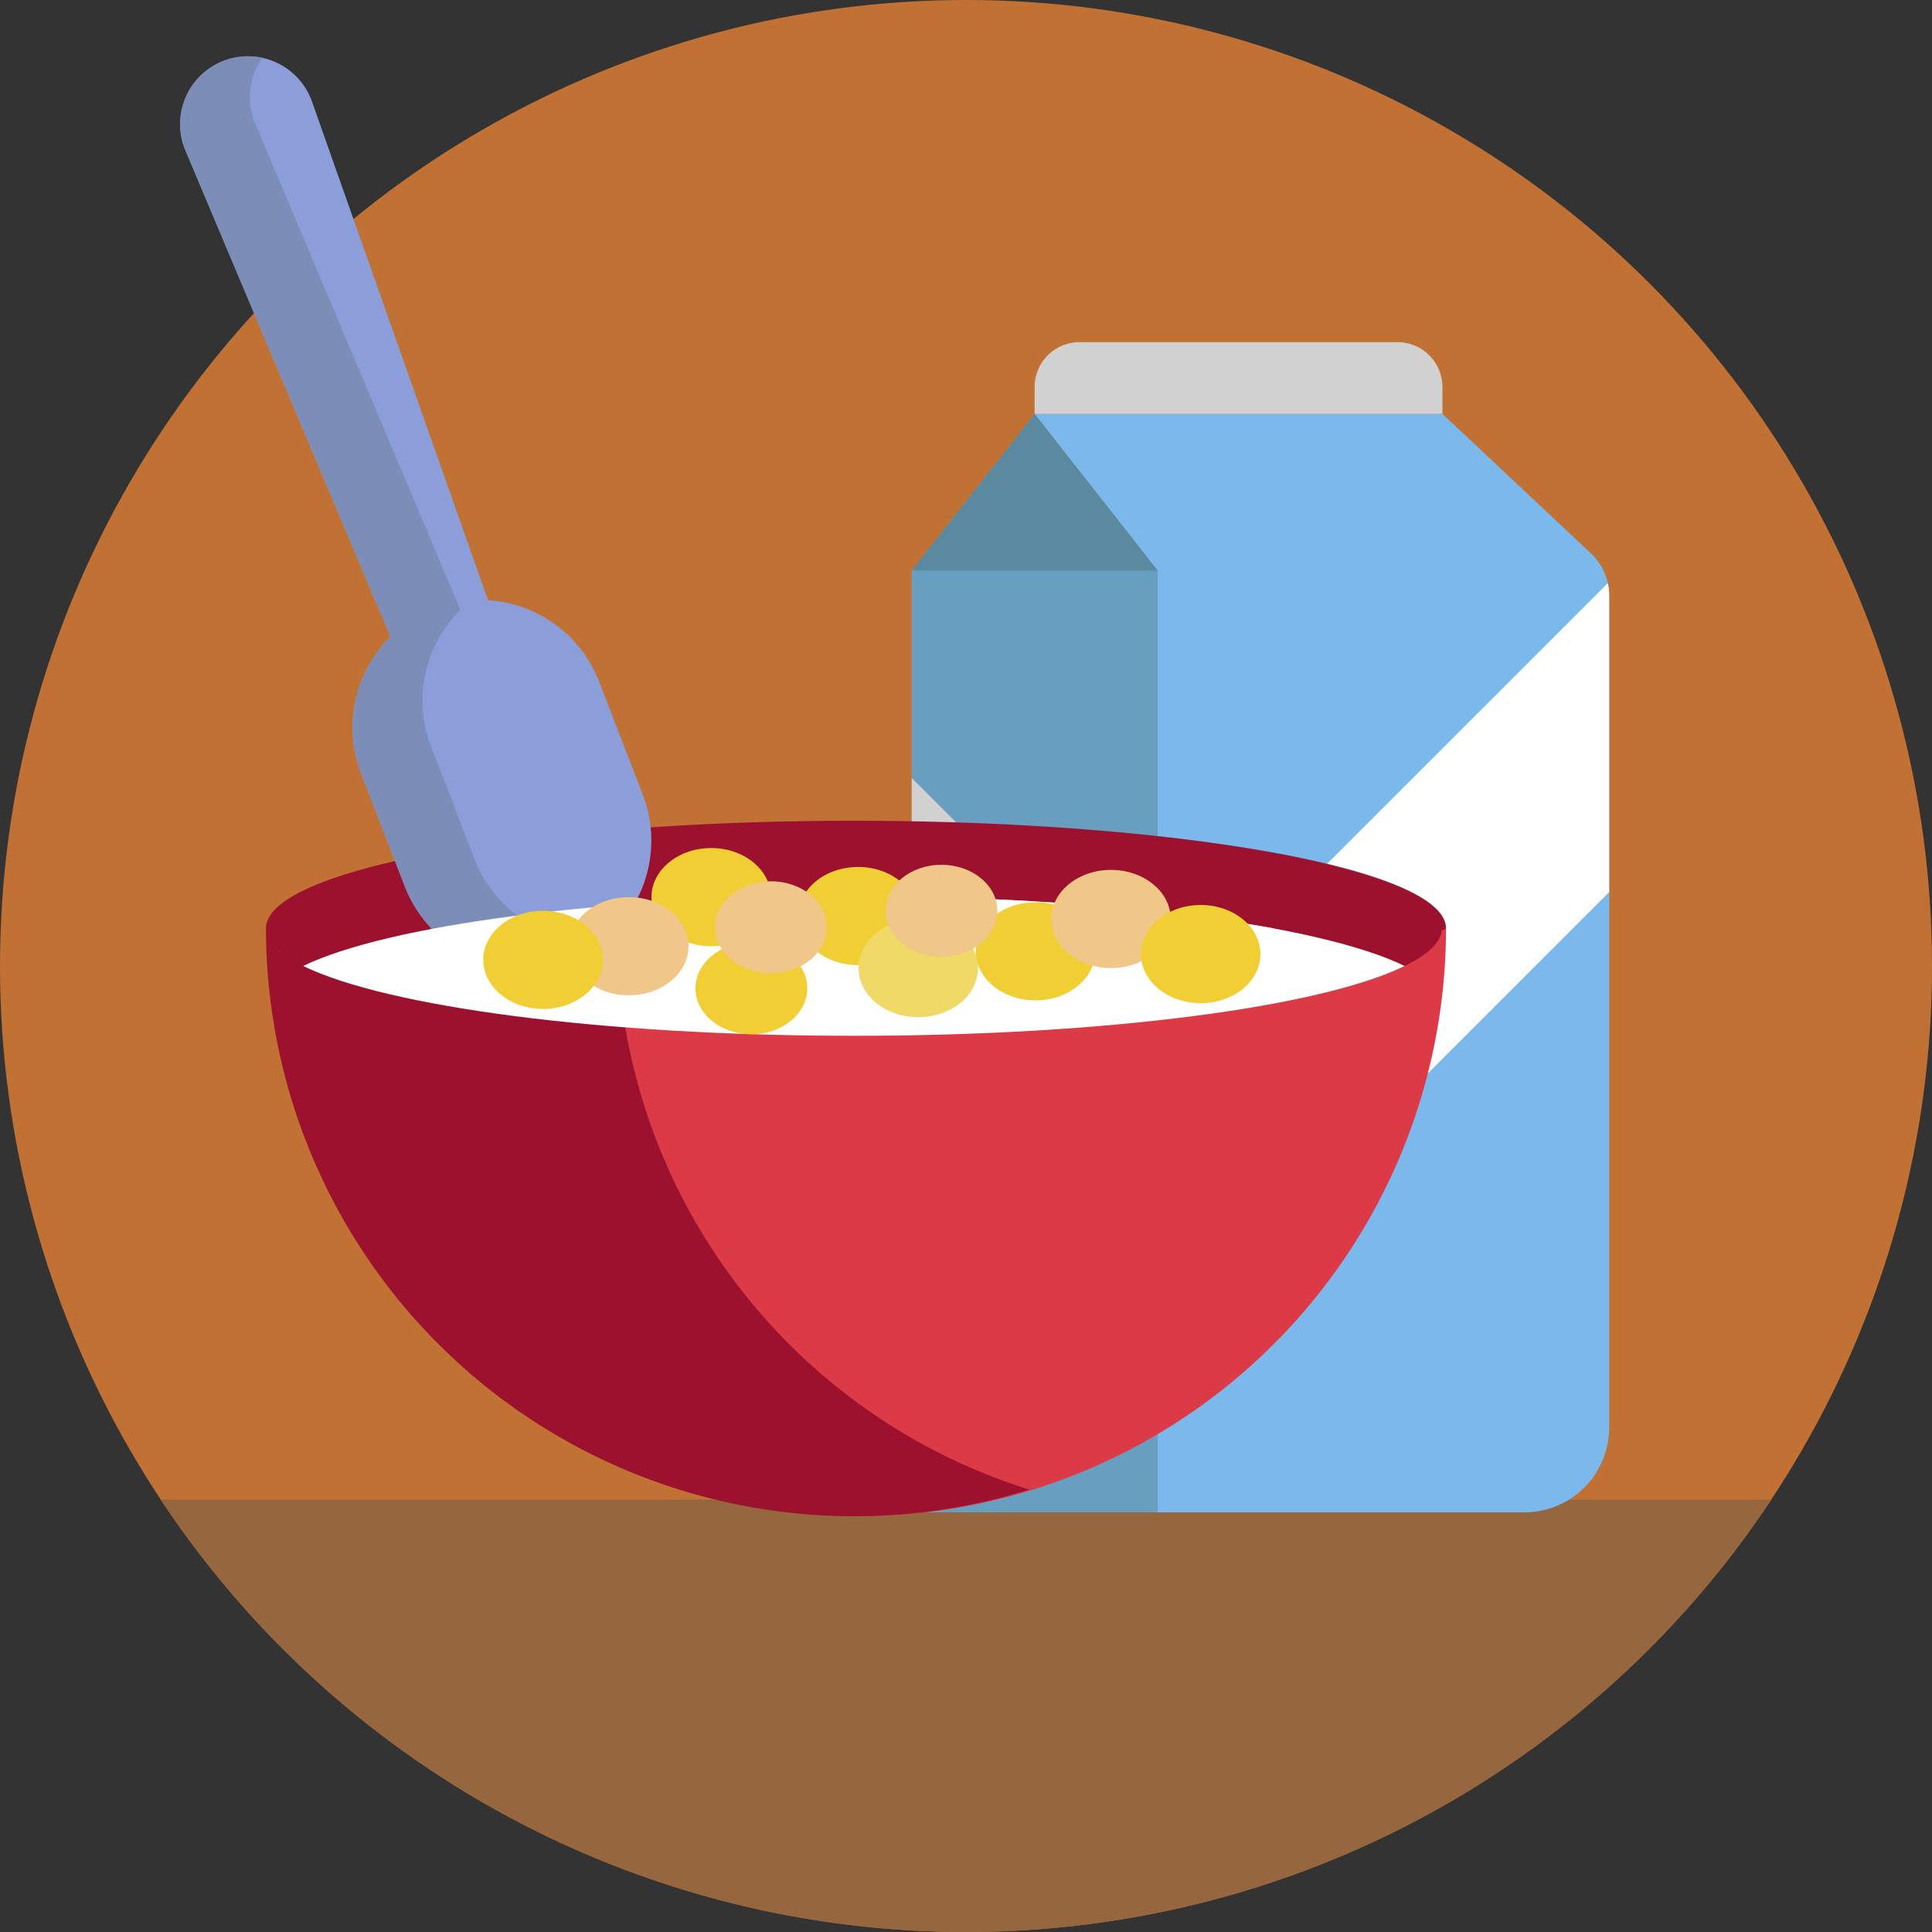 <svg xmlns="http://www.w3.org/2000/svg" viewBox="0 0 512 512"><rect x="0" y="0" width="512" height="512" fill="#333333" stroke="none"/><defs><style>.cls-1{fill:#c27135;}.cls-2{fill:#96663e;}.cls-3{fill:#689ec0;}.cls-4{fill:#7bb9ec;}.cls-5{fill:#d1d1d1;}.cls-6{fill:#fff;}.cls-7{fill:#5b89a0;}.cls-8{fill:#db3a46;}.cls-9{fill:#9b112e;}.cls-10{fill:#8b9ed9;}.cls-11{fill:#7c8db8;}.cls-12{fill:#aadee6;}.cls-13{fill:#f1ce34;}.cls-14{fill:#f0d966;}.cls-15{fill:#f0c788;}</style></defs><title>Food</title><g id="BULINE"><circle class="cls-1" cx="256" cy="256" r="256"/></g><g id="Icons"><path class="cls-2" d="M469.44,397.4a256.06,256.06,0,0,1-426.88,0Z"/><polygon class="cls-3" points="306.77 151.2 306.77 400.79 241.61 400.79 241.61 151.2 274.18 109.69 306.77 151.2"/><path class="cls-4" d="M426.45,157.79V378.31A22.48,22.48,0,0,1,404,400.79H306.77V151.2l-32.59-41.51H382.26l39.38,37a15.18,15.18,0,0,1,4.45,7.86A14.78,14.78,0,0,1,426.45,157.79Z"/><polygon class="cls-5" points="306.77 271.31 306.77 353.54 241.61 288.38 241.61 206.16 306.77 271.31"/><path class="cls-6" d="M426.45,157.79v78.62L307.74,355.12l-1-1V273.86L426.09,154.54A14.78,14.78,0,0,1,426.45,157.79Z"/><path class="cls-5" d="M286.1,90.67h84.24a11.92,11.92,0,0,1,11.92,11.92v7.1a0,0,0,0,1,0,0H274.18a0,0,0,0,1,0,0v-7.1A11.92,11.92,0,0,1,286.1,90.67Z"/><polygon class="cls-7" points="241.61 151.2 306.77 151.2 274.18 109.69 241.61 151.2"/><path class="cls-8" d="M383.21,246a155.81,155.81,0,0,1-311.62,0Z"/><path class="cls-9" d="M226.29,217.51c-80.67,0-147,11.22-155,25.59a5.85,5.85,0,0,0-.81,2.91A155.92,155.92,0,0,0,272.79,394.76,155.86,155.86,0,0,1,163.48,246H115.3c28.26-5.25,67.54-8.5,111-8.5,66.81,0,123.8,7.69,145.94,18.5l.3-.14.31-.16.91-.48.33-.18c.29-.15.56-.3.83-.46l.31-.18.77-.48.28-.17.76-.52.2-.14a17.92,17.92,0,0,0,2.4-2l.14-.15c.17-.18.33-.35.48-.53s.1-.13.16-.19.25-.33.37-.49l.14-.21q.16-.24.3-.48a2.39,2.39,0,0,0,.12-.22,4.44,4.44,0,0,0,.24-.49l.09-.2c.07-.18.13-.35.18-.52l.06-.18a6,6,0,0,0,.12-.61s0-.06,0-.09c0-.24,1.16-.48,1.16-.72C383.21,230.27,312.34,217.51,226.29,217.51Z"/><path class="cls-10" d="M129.33,159.06,82.68,26.91A18,18,0,0,0,59.23,16.13h0A18,18,0,0,0,49.15,39.88l54.33,128.87A33.82,33.82,0,0,0,95.71,205l11.59,29.95A33.81,33.81,0,0,0,151,254.27h0a33.8,33.8,0,0,0,19.33-43.72l-11.59-30A33.8,33.8,0,0,0,129.33,159.06Z"/><path class="cls-11" d="M159.73,249.31a33.81,33.81,0,0,1-52.43-14.37L95.71,205a33.82,33.82,0,0,1,7.77-36.25L49.15,39.89c-.08-.17-.14-.34-.21-.5a18,18,0,0,1,20.6-24.07,18,18,0,0,0-2.12,16.9c.07.17.13.34.21.51L122,161.6a33.81,33.81,0,0,0-7.76,36.24l11.59,30A33.81,33.81,0,0,0,159.73,249.31Z"/><path class="cls-1" d="M73,251.11l-.24-.26Z"/><path class="cls-1" d="M73.67,251.77l-.19-.17Z"/><path class="cls-1" d="M74.68,252.6l-.23-.17Z"/><path class="cls-1" d="M71.38,249.08l-.16-.29Z"/><path class="cls-1" d="M72.36,250.44l-.23-.28Z"/><path class="cls-1" d="M71,248.38l-.12-.28Z"/><path class="cls-1" d="M75.67,253.32l-.35-.24Z"/><path class="cls-1" d="M71.83,249.76a3,3,0,0,1-.2-.29A3,3,0,0,0,71.83,249.76Z"/><path class="cls-1" d="M78.89,255.27l-.46-.25Z"/><path class="cls-1" d="M376.27,253.76l-.28.17Z"/><path class="cls-1" d="M374.08,255.05l-.33.18Z"/><path class="cls-1" d="M375.22,254.41l-.31.18Z"/><path class="cls-1" d="M377.23,253.1l-.2.14Z"/><path class="cls-1" d="M372.84,255.71l-.31.16Z"/><path class="cls-1" d="M76.67,254l-.4-.26Z"/><path class="cls-1" d="M77.75,254.63l-.44-.26Z"/><path class="cls-1" d="M70.75,247.68c0-.09-.06-.18-.08-.27C70.69,247.5,70.73,247.59,70.75,247.68Z"/><path class="cls-1" d="M80.11,255.89l-.46-.23Z"/><path class="cls-1" d="M381.34,248.82a2.39,2.39,0,0,1-.12.22A2.39,2.39,0,0,0,381.34,248.82Z"/><path class="cls-1" d="M382.05,246.73s0,.06,0,.09S382,246.76,382.05,246.73Z"/><path class="cls-1" d="M380.41,250.22c-.06.06-.11.13-.16.19S380.35,250.28,380.41,250.22Z"/><path class="cls-1" d="M381.67,248.13l-.09.2Z"/><path class="cls-1" d="M381.91,247.43l-.06.18Z"/><path class="cls-1" d="M70.57,246.94c0-.08,0-.15,0-.23C70.54,246.79,70.56,246.86,70.57,246.94Z"/><path class="cls-1" d="M380.92,249.52l-.14.21Z"/><path class="cls-1" d="M379.77,250.94l-.14.15Z"/><path class="cls-12" d="M70.67,247.41c0-.16-.07-.31-.1-.47C70.6,247.1,70.63,247.25,70.67,247.41Z"/><path class="cls-12" d="M380.25,250.41c-.15.18-.31.35-.48.53C379.94,250.76,380.1,250.59,380.25,250.41Z"/><path class="cls-12" d="M78.43,255l-.68-.39Z"/><path class="cls-12" d="M372.24,256l.29-.14-.3.14Z"/><path class="cls-12" d="M380.78,249.73c-.12.16-.24.33-.37.49C380.54,250.06,380.66,249.89,380.78,249.73Z"/><path class="cls-12" d="M79.65,255.66l-.76-.39Z"/><path class="cls-12" d="M376,253.93l-.77.48Z"/><path class="cls-12" d="M382.1,246a5.81,5.81,0,0,1-.05.72,5.81,5.81,0,0,0,.05-.72c0-15.74-69.76-28.5-155.81-28.5h0C312.34,217.51,382.1,230.27,382.1,246Z"/><path class="cls-12" d="M379.63,251.09a17.92,17.92,0,0,1-2.4,2A17.92,17.92,0,0,0,379.63,251.09Z"/><path class="cls-12" d="M377,253.24l-.76.52Z"/><path class="cls-12" d="M373.75,255.23l-.91.48Z"/><path class="cls-12" d="M374.91,254.59c-.27.16-.54.31-.83.46C374.37,254.9,374.64,254.75,374.91,254.59Z"/><path class="cls-12" d="M80.34,256h0l-.24-.12Z"/><path class="cls-12" d="M72.73,250.85a4.72,4.72,0,0,1-.37-.41A4.72,4.72,0,0,0,72.73,250.85Z"/><path class="cls-12" d="M382,246.82a6,6,0,0,1-.12.61A6,6,0,0,0,382,246.82Z"/><path class="cls-12" d="M77.31,254.37c-.22-.12-.43-.25-.64-.38C76.88,254.12,77.09,254.25,77.31,254.37Z"/><path class="cls-12" d="M71.63,249.47c-.09-.13-.17-.26-.25-.39C71.46,249.21,71.54,249.34,71.63,249.47Z"/><path class="cls-12" d="M71.22,248.79c-.07-.14-.14-.27-.2-.41C71.08,248.52,71.15,248.65,71.22,248.79Z"/><path class="cls-12" d="M70.9,248.1c-.06-.14-.1-.28-.15-.42C70.8,247.82,70.84,248,70.9,248.1Z"/><path class="cls-12" d="M70.53,246.71a5.49,5.49,0,0,1,0-.7A5.49,5.49,0,0,0,70.53,246.71Z"/><path class="cls-12" d="M72.13,250.16c-.11-.13-.21-.27-.3-.4C71.92,249.89,72,250,72.13,250.16Z"/><path class="cls-12" d="M75.32,253.08c-.23-.16-.44-.32-.64-.48C74.88,252.76,75.09,252.92,75.32,253.08Z"/><path class="cls-12" d="M381.22,249q-.14.24-.3.48Q381.08,249.28,381.22,249Z"/><path class="cls-12" d="M76.27,253.73c-.21-.14-.41-.27-.6-.41C75.86,253.46,76.06,253.59,76.27,253.73Z"/><path class="cls-12" d="M381.58,248.33a4.44,4.44,0,0,1-.24.49A4.44,4.44,0,0,0,381.58,248.33Z"/><path class="cls-12" d="M74.45,252.43q-.42-.33-.78-.66Q74,252.1,74.45,252.43Z"/><path class="cls-12" d="M73.48,251.6l-.51-.49Z"/><path class="cls-12" d="M381.85,247.61c-.05.17-.11.34-.18.52C381.74,248,381.8,247.78,381.85,247.61Z"/><path class="cls-6" d="M80.35,256c22.14,10.81,79.12,18.5,145.94,18.5S350.1,266.82,372.23,256c-22.14-10.81-79.13-18.5-145.94-18.5S102.49,245.2,80.35,256Z"/><ellipse class="cls-13" cx="188.47" cy="237.75" rx="15.83" ry="13.01"/><ellipse class="cls-13" cx="227.4" cy="242.76" rx="15.83" ry="13.01"/><ellipse class="cls-14" cx="243.35" cy="256.56" rx="15.83" ry="13.01"/><ellipse class="cls-13" cx="274.42" cy="252.1" rx="15.83" ry="13.01"/><ellipse class="cls-15" cx="294.42" cy="243.54" rx="15.83" ry="13.01"/><ellipse class="cls-15" cx="166.64" cy="250.76" rx="15.83" ry="13.01"/><ellipse class="cls-13" cx="318.2" cy="252.84" rx="15.83" ry="13.01"/><ellipse class="cls-13" cx="143.9" cy="254.37" rx="15.83" ry="13.01"/><ellipse class="cls-13" cx="199.12" cy="261.91" rx="14.82" ry="12.18"/><ellipse class="cls-15" cx="204.3" cy="245.73" rx="14.82" ry="12.18"/><ellipse class="cls-15" cx="249.49" cy="241.36" rx="14.82" ry="12.18"/></g></svg>